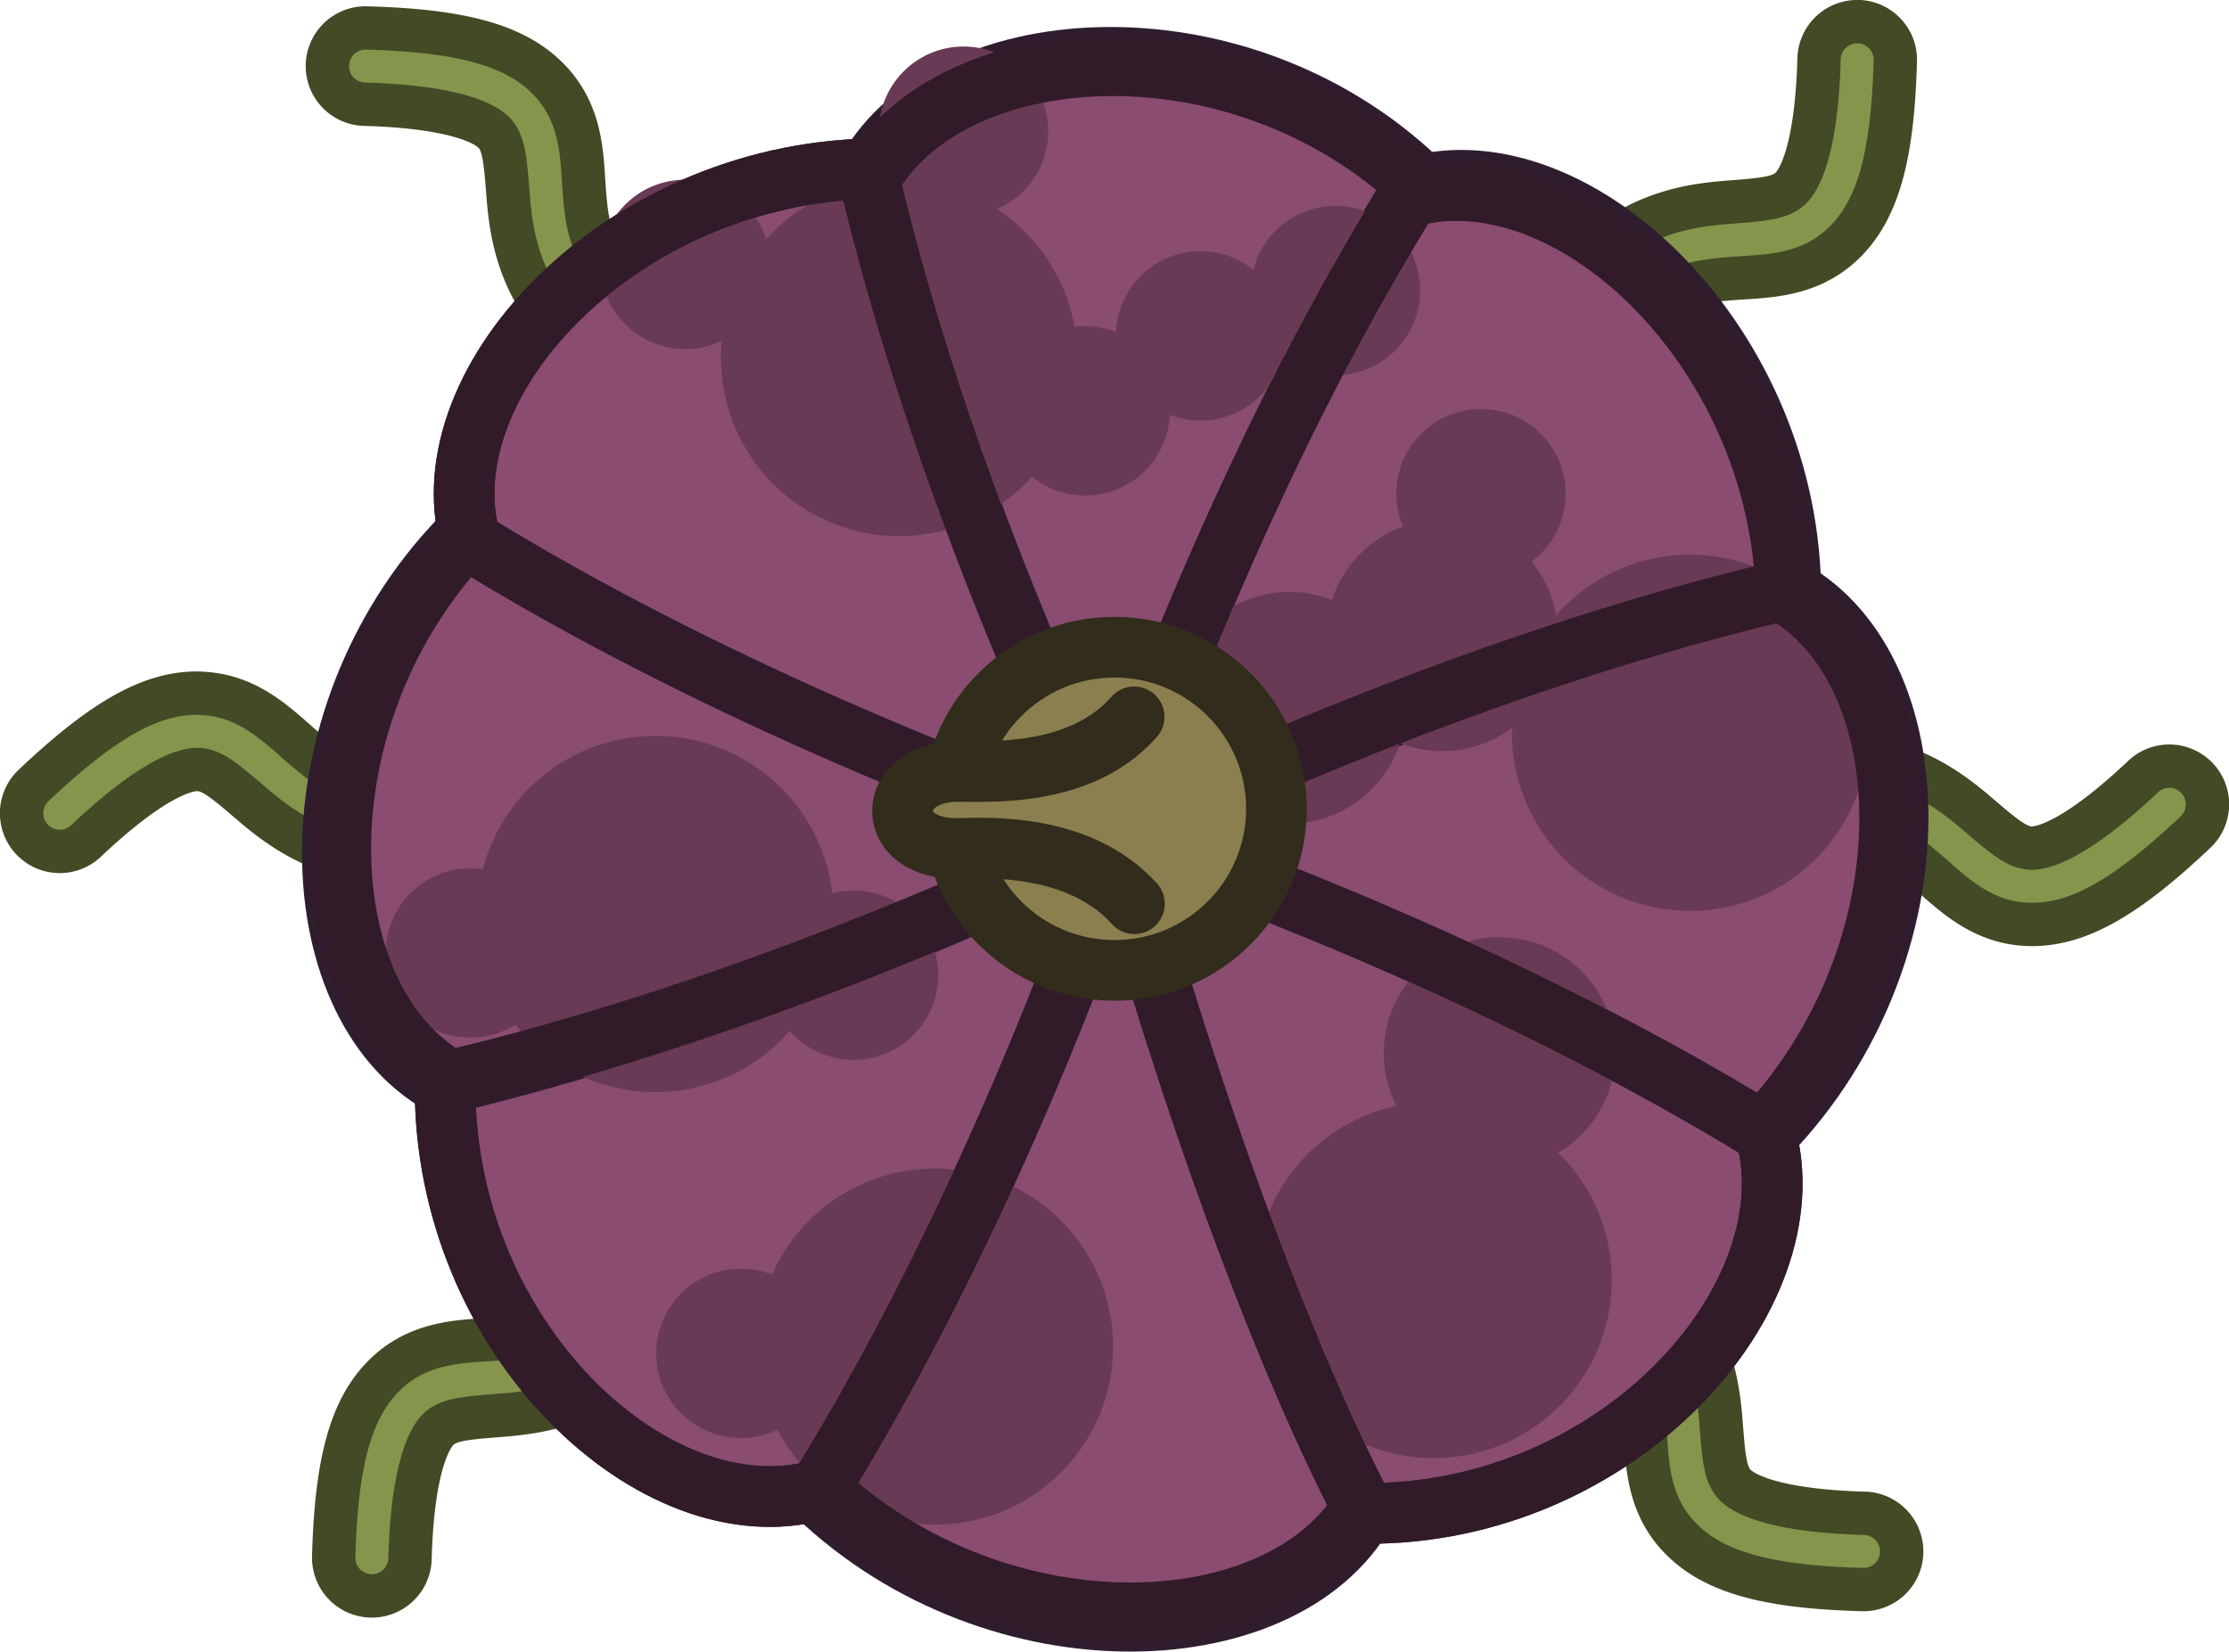 <?xml version="1.0" encoding="UTF-8" standalone="no"?>
<!-- Created with Inkscape (http://www.inkscape.org/) -->

<svg
   width="257.157"
   height="190.559"
   viewBox="0 0 68.039 50.419"
   version="1.1"
   id="svg1"
   xmlns="http://www.w3.org/2000/svg"
   xmlns:svg="http://www.w3.org/2000/svg">
  <defs
     id="defs1" />
  <g
     id="layer1"
     transform="translate(-43.656,-192.617)">
    <g
       id="g57977"
       transform="translate(-6521.279,-2563.904)"
       style="fill:#85954c;fill-opacity:1;stroke:#424a26;stroke-opacity:1">
      <path
         style="color:#000000;fill:#85954c;fill-opacity:1;fill-rule:evenodd;stroke:#424a26;stroke-width:1.323;stroke-linecap:round;stroke-linejoin:round;stroke-dasharray:none;stroke-opacity:1"
         d="m 6621.658,2757.182 a 1.165,1.165 0 0 0 -1.197,1.133 c -0.073,2.646 -0.552,3.653 -0.872,3.959 -0.32,0.306 -0.864,0.34 -1.956,0.426 -1.092,0.086 -2.619,0.324 -3.954,1.562 -1.336,1.238 -2.437,3.309 -3.321,6.873 a 1.165,1.165 0 0 0 0.85,1.41 1.165,1.165 0 0 0 1.41,-0.85 c 0.825,-3.323 1.807,-4.947 2.645,-5.724 0.838,-0.776 1.577,-0.87 2.554,-0.948 0.977,-0.077 2.306,-0.037 3.381,-1.066 1.075,-1.029 1.512,-2.697 1.591,-5.58 a 1.165,1.165 0 0 0 -1.132,-1.197 z"
         id="path57965" />
      <path
         style="color:#000000;fill:#85954c;fill-opacity:1;fill-rule:evenodd;stroke:#424a26;stroke-width:1.323;stroke-linecap:round;stroke-linejoin:round;stroke-dasharray:none;stroke-opacity:1"
         d="m 6586.702,2789.875 a 1.165,1.165 0 0 0 -1.41,0.85 c -0.825,3.323 -1.807,4.947 -2.645,5.724 -0.838,0.777 -1.577,0.871 -2.554,0.948 -0.977,0.078 -2.306,0.037 -3.381,1.066 -1.075,1.029 -1.512,2.697 -1.591,5.58 a 1.165,1.165 0 0 0 1.132,1.197 1.165,1.165 0 0 0 1.197,-1.133 c 0.073,-2.646 0.552,-3.653 0.872,-3.959 0.32,-0.306 0.864,-0.34 1.956,-0.427 1.092,-0.086 2.619,-0.324 3.954,-1.562 1.336,-1.238 2.437,-3.309 3.321,-6.873 a 1.165,1.165 0 0 0 -0.85,-1.41 z"
         id="path57967" />
      <path
         style="color:#000000;fill:#85954c;fill-opacity:1;fill-rule:evenodd;stroke:#424a26;stroke-width:1.323;stroke-linecap:round;stroke-linejoin:round;stroke-dasharray:none;stroke-opacity:1"
         d="m 6621.35,2779.64 c -1.819,-0.07 -4.063,0.615 -7.208,2.509 a 1.165,1.165 0 0 0 -0.397,1.6 1.165,1.165 0 0 0 1.599,0.397 c 2.933,-1.766 4.775,-2.221 5.917,-2.177 1.142,0.043 1.731,0.497 2.477,1.133 0.746,0.636 1.658,1.606 3.146,1.639 1.488,0.033 2.976,-0.839 5.07,-2.821 a 1.165,1.165 0 0 0 0.045,-1.646 1.165,1.165 0 0 0 -1.646,-0.047 c -1.923,1.82 -2.975,2.194 -3.417,2.184 -0.442,-0.01 -0.852,-0.371 -1.686,-1.082 -0.833,-0.711 -2.079,-1.621 -3.899,-1.691 z"
         id="path57969" />
      <path
         style="color:#000000;fill:#85954c;fill-opacity:1;fill-rule:evenodd;stroke:#424a26;stroke-width:1.323;stroke-linecap:round;stroke-linejoin:round;stroke-dasharray:none;stroke-opacity:1"
         d="m 6571.027,2777.681 c -1.488,-0.033 -2.976,0.839 -5.07,2.821 a 1.165,1.165 0 0 0 -0.045,1.646 1.165,1.165 0 0 0 1.646,0.047 c 1.923,-1.819 2.975,-2.194 3.417,-2.184 0.442,0.01 0.851,0.371 1.684,1.082 0.833,0.711 2.081,1.621 3.901,1.691 1.819,0.07 4.063,-0.615 7.208,-2.509 a 1.165,1.165 0 0 0 0.397,-1.599 1.165,1.165 0 0 0 -1.599,-0.397 c -2.933,1.766 -4.775,2.221 -5.917,2.178 -1.142,-0.044 -1.731,-0.497 -2.477,-1.133 -0.746,-0.636 -1.658,-1.606 -3.146,-1.639 z"
         id="path57971" />
      <path
         style="color:#000000;fill:#85954c;fill-opacity:1;fill-rule:evenodd;stroke:#424a26;stroke-width:1.323;stroke-linecap:round;stroke-linejoin:round;stroke-dasharray:none;stroke-opacity:1"
         d="m 6576.123,2757.375 a 1.165,1.165 0 0 0 -1.195,1.133 1.165,1.165 0 0 0 1.132,1.195 c 2.646,0.073 3.655,0.554 3.961,0.874 0.306,0.32 0.34,0.864 0.427,1.956 0.086,1.092 0.324,2.617 1.562,3.952 1.238,1.336 3.308,2.438 6.871,3.323 a 1.165,1.165 0 0 0 1.412,-0.85 1.165,1.165 0 0 0 -0.851,-1.412 c -3.323,-0.825 -4.946,-1.806 -5.722,-2.643 -0.776,-0.838 -0.872,-1.577 -0.949,-2.554 -0.077,-0.977 -0.037,-2.308 -1.067,-3.383 -1.029,-1.075 -2.697,-1.512 -5.579,-1.591 z"
         id="path57973" />
      <path
         style="color:#000000;fill:#85954c;fill-opacity:1;fill-rule:evenodd;stroke:#424a26;stroke-width:1.323;stroke-linecap:round;stroke-linejoin:round;stroke-dasharray:none;stroke-opacity:1"
         d="m 6609.03,2792.613 a 1.165,1.165 0 0 0 -1.412,0.85 1.165,1.165 0 0 0 0.85,1.412 c 3.323,0.825 4.947,1.807 5.724,2.645 0.776,0.838 0.872,1.575 0.949,2.552 0.077,0.977 0.035,2.308 1.065,3.383 1.029,1.075 2.697,1.512 5.58,1.591 a 1.165,1.165 0 0 0 1.197,-1.133 1.165,1.165 0 0 0 -1.132,-1.195 c -2.646,-0.073 -3.655,-0.554 -3.961,-0.874 -0.306,-0.32 -0.34,-0.864 -0.426,-1.956 -0.086,-1.092 -0.324,-2.617 -1.562,-3.953 -1.238,-1.336 -3.308,-2.438 -6.871,-3.323 z"
         id="path57975" />
    </g>
    <path
       style="fill:#8a4c70;fill-opacity:1;stroke:#2f1d2f;stroke-width:1.852;stroke-linejoin:round;stroke-dasharray:none;stroke-opacity:1"
       d="m 77.801,218.316 c -4.014,6.935 -7.887,14.539 -9.485,19.674 5.462,5.504 14.491,5.228 17.015,0.746"
       id="path57979" />
    <path
       style="fill:#8a4c70;fill-opacity:1;stroke:#2f1d2f;stroke-width:1.852;stroke-linejoin:round;stroke-dasharray:none;stroke-opacity:1"
       d="m 77.782,218.348 c -7.753,2.071 -15.772,4.898 -20.54,7.402 -0.038,7.745 6.434,13.739 11.395,12.35 4.38,-7.082 7.635,-15.251 9.145,-19.752 z"
       id="path57981" />
    <path
       style="fill:#8a4c70;fill-opacity:1;stroke:#2f1d2f;stroke-width:1.852;stroke-linejoin:round;stroke-dasharray:none;stroke-opacity:1"
       d="m 77.618,218.217 c -6.949,-4.006 -14.512,-7.813 -19.659,-9.407 -5.516,5.45 -5.297,14.403 -0.805,16.921 8.116,-1.917 16.206,-5.397 20.463,-7.514 z"
       id="path57983" />
    <path
       style="fill:#8a4c70;fill-opacity:1;stroke:#2f1d2f;stroke-width:1.852;stroke-linejoin:round;stroke-dasharray:none;stroke-opacity:1"
       d="m 70.568,197.769 c -7.762,-0.038 -13.941,6.42 -12.548,11.37 7.097,4.371 15.283,7.619 19.794,9.126"
       id="path57985" />
    <path
       style="fill:#8a4c70;fill-opacity:1;stroke:#2f1d2f;stroke-width:1.852;stroke-linejoin:round;stroke-dasharray:none;stroke-opacity:1"
       d="m 77.657,218.273 c 4.014,-6.935 7.945,-14.768 9.542,-19.903 -5.462,-5.504 -14.548,-4.999 -17.072,-0.516 1.921,8.098 5.408,16.171 7.53,20.42 z"
       id="path57987" />
    <path
       style="fill:#8a4c70;fill-opacity:1;stroke:#2f1d2f;stroke-width:1.852;stroke-linejoin:round;stroke-dasharray:none;stroke-opacity:1"
       d="m 77.667,218.067 c 7.753,-2.071 15.887,-4.669 20.655,-7.173 0.038,-7.745 -6.549,-13.968 -11.51,-12.579 -4.381,7.082 -7.635,15.25 -9.145,19.752 z"
       id="path57989" />
    <path
       style="fill:#8a4c70;fill-opacity:1;stroke:#2f1d2f;stroke-width:1.852;stroke-linejoin:round;stroke-dasharray:none;stroke-opacity:1"
       d="m 77.832,218.14 c 6.949,4.006 14.398,7.756 19.544,9.349 5.516,-5.45 5.412,-14.345 0.92,-16.863 -8.116,1.917 -16.206,5.397 -20.463,7.514 z"
       id="path57991" />
    <path
       style="fill:#8a4c70;fill-opacity:1;stroke:#2f1d2f;stroke-width:1.852;stroke-linejoin:round;stroke-dasharray:none;stroke-opacity:1"
       d="m 77.751,218.093 c 2.075,7.736 5.081,15.967 7.591,20.725 7.762,0.038 13.596,-6.649 12.204,-11.6 -7.097,-4.371 -15.283,-7.619 -19.794,-9.126 z"
       id="path57993" />
    <g
       id="g58029"
       transform="matrix(1.241,4.632,-4.632,1.241,4574.697,-33718.304)"
       style="fill:#693a55;fill-opacity:1">
      <circle
         style="opacity:1;fill:#693a55;fill-opacity:1;fill-rule:evenodd;stroke:none;stroke-width:1.323;stroke-linecap:square;stroke-linejoin:round;stroke-dasharray:none;stroke-opacity:1"
         id="circle57995"
         cx="4477.202"
         cy="5564.637"
         r="1.134"
         transform="rotate(-28.628)" />
      <circle
         style="fill:#693a55;fill-opacity:1;fill-rule:evenodd;stroke:none;stroke-width:1.323;stroke-linecap:square;stroke-linejoin:round;stroke-dasharray:none;stroke-opacity:1"
         id="circle57997"
         cx="1100.197"
         cy="7050.634"
         r="1.134"
         transform="rotate(-58.57)" />
      <circle
         style="fill:#693a55;fill-opacity:1;fill-rule:evenodd;stroke:none;stroke-width:1.323;stroke-linecap:square;stroke-linejoin:round;stroke-dasharray:none;stroke-opacity:1"
         id="circle57999"
         cx="4348.949"
         cy="5659.757"
         r="1.134"
         transform="rotate(-29.943)" />
      <circle
         style="fill:#693a55;fill-opacity:1;fill-rule:evenodd;stroke:none;stroke-width:1.323;stroke-linecap:square;stroke-linejoin:round;stroke-dasharray:none;stroke-opacity:1"
         id="circle58001"
         cx="4350.262"
         cy="5663.373"
         r="1.134"
         transform="rotate(-29.943)" />
      <circle
         style="fill:#693a55;fill-opacity:1;fill-rule:evenodd;stroke:none;stroke-width:1.323;stroke-linecap:square;stroke-linejoin:round;stroke-dasharray:none;stroke-opacity:1"
         id="circle58003"
         cx="4345.113"
         cy="5665.234"
         r="1.134"
         transform="rotate(-29.943)" />
      <circle
         style="fill:#693a55;fill-opacity:1;fill-rule:evenodd;stroke:none;stroke-width:1.323;stroke-linecap:square;stroke-linejoin:round;stroke-dasharray:none;stroke-opacity:1"
         id="circle58005"
         cx="4347.035"
         cy="5661.449"
         r="0.737"
         transform="rotate(-29.943)" />
      <circle
         style="fill:#693a55;fill-opacity:1;fill-rule:evenodd;stroke:none;stroke-width:1.323;stroke-linecap:square;stroke-linejoin:round;stroke-dasharray:none;stroke-opacity:1"
         id="circle58007"
         cx="4349.535"
         cy="5662.055"
         r="0.737"
         transform="rotate(-29.943)" />
      <circle
         style="fill:#693a55;fill-opacity:1;fill-rule:evenodd;stroke:none;stroke-width:1.323;stroke-linecap:square;stroke-linejoin:round;stroke-dasharray:none;stroke-opacity:1"
         id="circle58009"
         cx="4347.396"
         cy="5660.435"
         r="0.737"
         transform="rotate(-29.943)" />
      <circle
         style="fill:#693a55;fill-opacity:1;fill-rule:evenodd;stroke:none;stroke-width:1.323;stroke-linecap:square;stroke-linejoin:round;stroke-dasharray:none;stroke-opacity:1"
         id="circle58011"
         cx="4475.133"
         cy="5563.381"
         r="0.539"
         transform="rotate(-28.628)" />
      <circle
         style="fill:#693a55;fill-opacity:1;fill-rule:evenodd;stroke:none;stroke-width:1.323;stroke-linecap:square;stroke-linejoin:round;stroke-dasharray:none;stroke-opacity:1"
         id="circle58013"
         cx="4476.381"
         cy="5565.561"
         r="0.539"
         transform="rotate(-28.628)" />
      <circle
         style="fill:#693a55;fill-opacity:1;fill-rule:evenodd;stroke:none;stroke-width:1.323;stroke-linecap:square;stroke-linejoin:round;stroke-dasharray:none;stroke-opacity:1"
         id="circle58015"
         cx="4473.348"
         cy="5565.049"
         r="0.539"
         transform="rotate(-28.628)" />
      <circle
         style="fill:#693a55;fill-opacity:1;fill-rule:evenodd;stroke:none;stroke-width:1.323;stroke-linecap:square;stroke-linejoin:round;stroke-dasharray:none;stroke-opacity:1"
         id="circle58017"
         cx="4473.55"
         cy="5559.835"
         r="0.539"
         transform="rotate(-28.628)" />
      <circle
         style="fill:#693a55;fill-opacity:1;fill-rule:evenodd;stroke:none;stroke-width:1.323;stroke-linecap:square;stroke-linejoin:round;stroke-dasharray:none;stroke-opacity:1"
         id="circle58019"
         cx="4473.711"
         cy="5558.974"
         r="0.539"
         transform="rotate(-28.628)" />
      <circle
         style="fill:#693a55;fill-opacity:1;fill-rule:evenodd;stroke:none;stroke-width:1.323;stroke-linecap:square;stroke-linejoin:round;stroke-dasharray:none;stroke-opacity:1"
         id="circle58021"
         cx="4471.118"
         cy="5561.035"
         r="0.539"
         transform="rotate(-28.628)" />
      <circle
         style="fill:#693a55;fill-opacity:1;fill-rule:evenodd;stroke:none;stroke-width:1.323;stroke-linecap:square;stroke-linejoin:round;stroke-dasharray:none;stroke-opacity:1"
         id="circle58023"
         cx="4471.727"
         cy="5559.167"
         r="0.539"
         transform="rotate(-28.628)" />
      <circle
         style="fill:#693a55;fill-opacity:1;fill-rule:evenodd;stroke:none;stroke-width:1.323;stroke-linecap:square;stroke-linejoin:round;stroke-dasharray:none;stroke-opacity:1"
         id="circle58025"
         cx="4475.67"
         cy="5558.375"
         r="0.539"
         transform="rotate(-28.628)" />
      <circle
         style="fill:#693a55;fill-opacity:1;fill-rule:evenodd;stroke:none;stroke-width:1.323;stroke-linecap:square;stroke-linejoin:round;stroke-dasharray:none;stroke-opacity:1"
         id="circle58027"
         cx="6590.159"
         cy="2735.031"
         r="0.539" />
    </g>
    <path
       style="fill:none;fill-opacity:1;stroke:#311b28;stroke-width:1.852;stroke-linejoin:round;stroke-dasharray:none;stroke-opacity:1"
       d="m 68.317,237.733 c 5.462,5.504 14.491,5.228 17.015,0.746"
       id="path58031" />
    <path
       style="fill:none;fill-opacity:1;stroke:#311b28;stroke-width:1.852;stroke-linejoin:round;stroke-dasharray:none;stroke-opacity:1"
       d="m 57.243,225.754 c -0.038,7.746 6.434,13.739 11.395,12.35 4.381,-7.082 7.635,-15.251 9.145,-19.752"
       id="path58033" />
    <path
       style="fill:none;fill-opacity:1;stroke:#311b28;stroke-width:1.852;stroke-linejoin:round;stroke-dasharray:none;stroke-opacity:1"
       d="m 58.216,208.677 c -5.516,5.45 -5.297,14.403 -0.805,16.921 8.116,-1.917 16.206,-5.396 20.463,-7.514"
       id="path58035" />
    <path
       style="fill:none;fill-opacity:1;stroke:#311b28;stroke-width:1.852;stroke-linejoin:round;stroke-dasharray:none;stroke-opacity:1"
       d="m 98.177,211.209 c 0.038,-7.746 -6.549,-13.968 -11.51,-12.579 -4.381,7.082 -7.635,15.25 -9.145,19.752"
       id="path58037" />
    <path
       style="fill:none;fill-opacity:1;stroke:#311b28;stroke-width:1.852;stroke-linejoin:round;stroke-dasharray:none;stroke-opacity:1"
       d="m 97.119,227.516 c 5.516,-5.45 5.412,-14.345 0.92,-16.863 -8.116,1.917 -16.206,5.397 -20.463,7.514"
       id="path58039" />
    <path
       style="fill:none;fill-opacity:1;stroke:#311b28;stroke-width:1.852;stroke-linejoin:round;stroke-dasharray:none;stroke-opacity:1"
       d="m 77.751,218.093 c 2.075,7.736 5.081,15.967 7.591,20.725 7.762,0.038 13.596,-6.649 12.204,-11.6 -7.097,-4.371 -15.283,-7.619 -19.794,-9.126 z"
       id="path58041" />
    <path
       style="fill:none;fill-opacity:1;stroke:#311b28;stroke-width:1.852;stroke-linejoin:round;stroke-dasharray:none;stroke-opacity:1"
       d="m 87.269,198.626 c -5.462,-5.504 -14.548,-4.999 -17.072,-0.516 1.921,8.098 5.408,16.171 7.53,20.42"
       id="path58043" />
    <path
       style="fill:none;fill-opacity:1;stroke:#311b28;stroke-width:1.852;stroke-linejoin:round;stroke-dasharray:none;stroke-opacity:1"
       d="m 70.568,197.769 c -7.762,-0.038 -13.941,6.42 -12.548,11.37 7.097,4.371 15.283,7.619 19.794,9.126"
       id="path58045" />
    <ellipse
       style="display:inline;fill:#8b7f50;fill-opacity:1;stroke:#312c1c;stroke-width:1.852;stroke-linejoin:round;stroke-dasharray:none;stroke-opacity:1"
       id="ellipse58047"
       cx="77.676"
       cy="217.307"
       rx="4.943"
       ry="4.933" />
    <path
       style="fill:#8b7f50;fill-opacity:1;stroke:#312c1c;stroke-width:1.852;stroke-linecap:round;stroke-linejoin:round;stroke-dasharray:none;stroke-opacity:1"
       d="m 78.284,220.205 c -1.694,-1.876 -4.543,-1.704 -5.368,-1.687 -2.299,0.047 -2.24,-2.305 -0.083,-2.35 0.851,-0.018 3.769,0.239 5.442,-1.667"
       id="path58049" />
  </g>
</svg>
